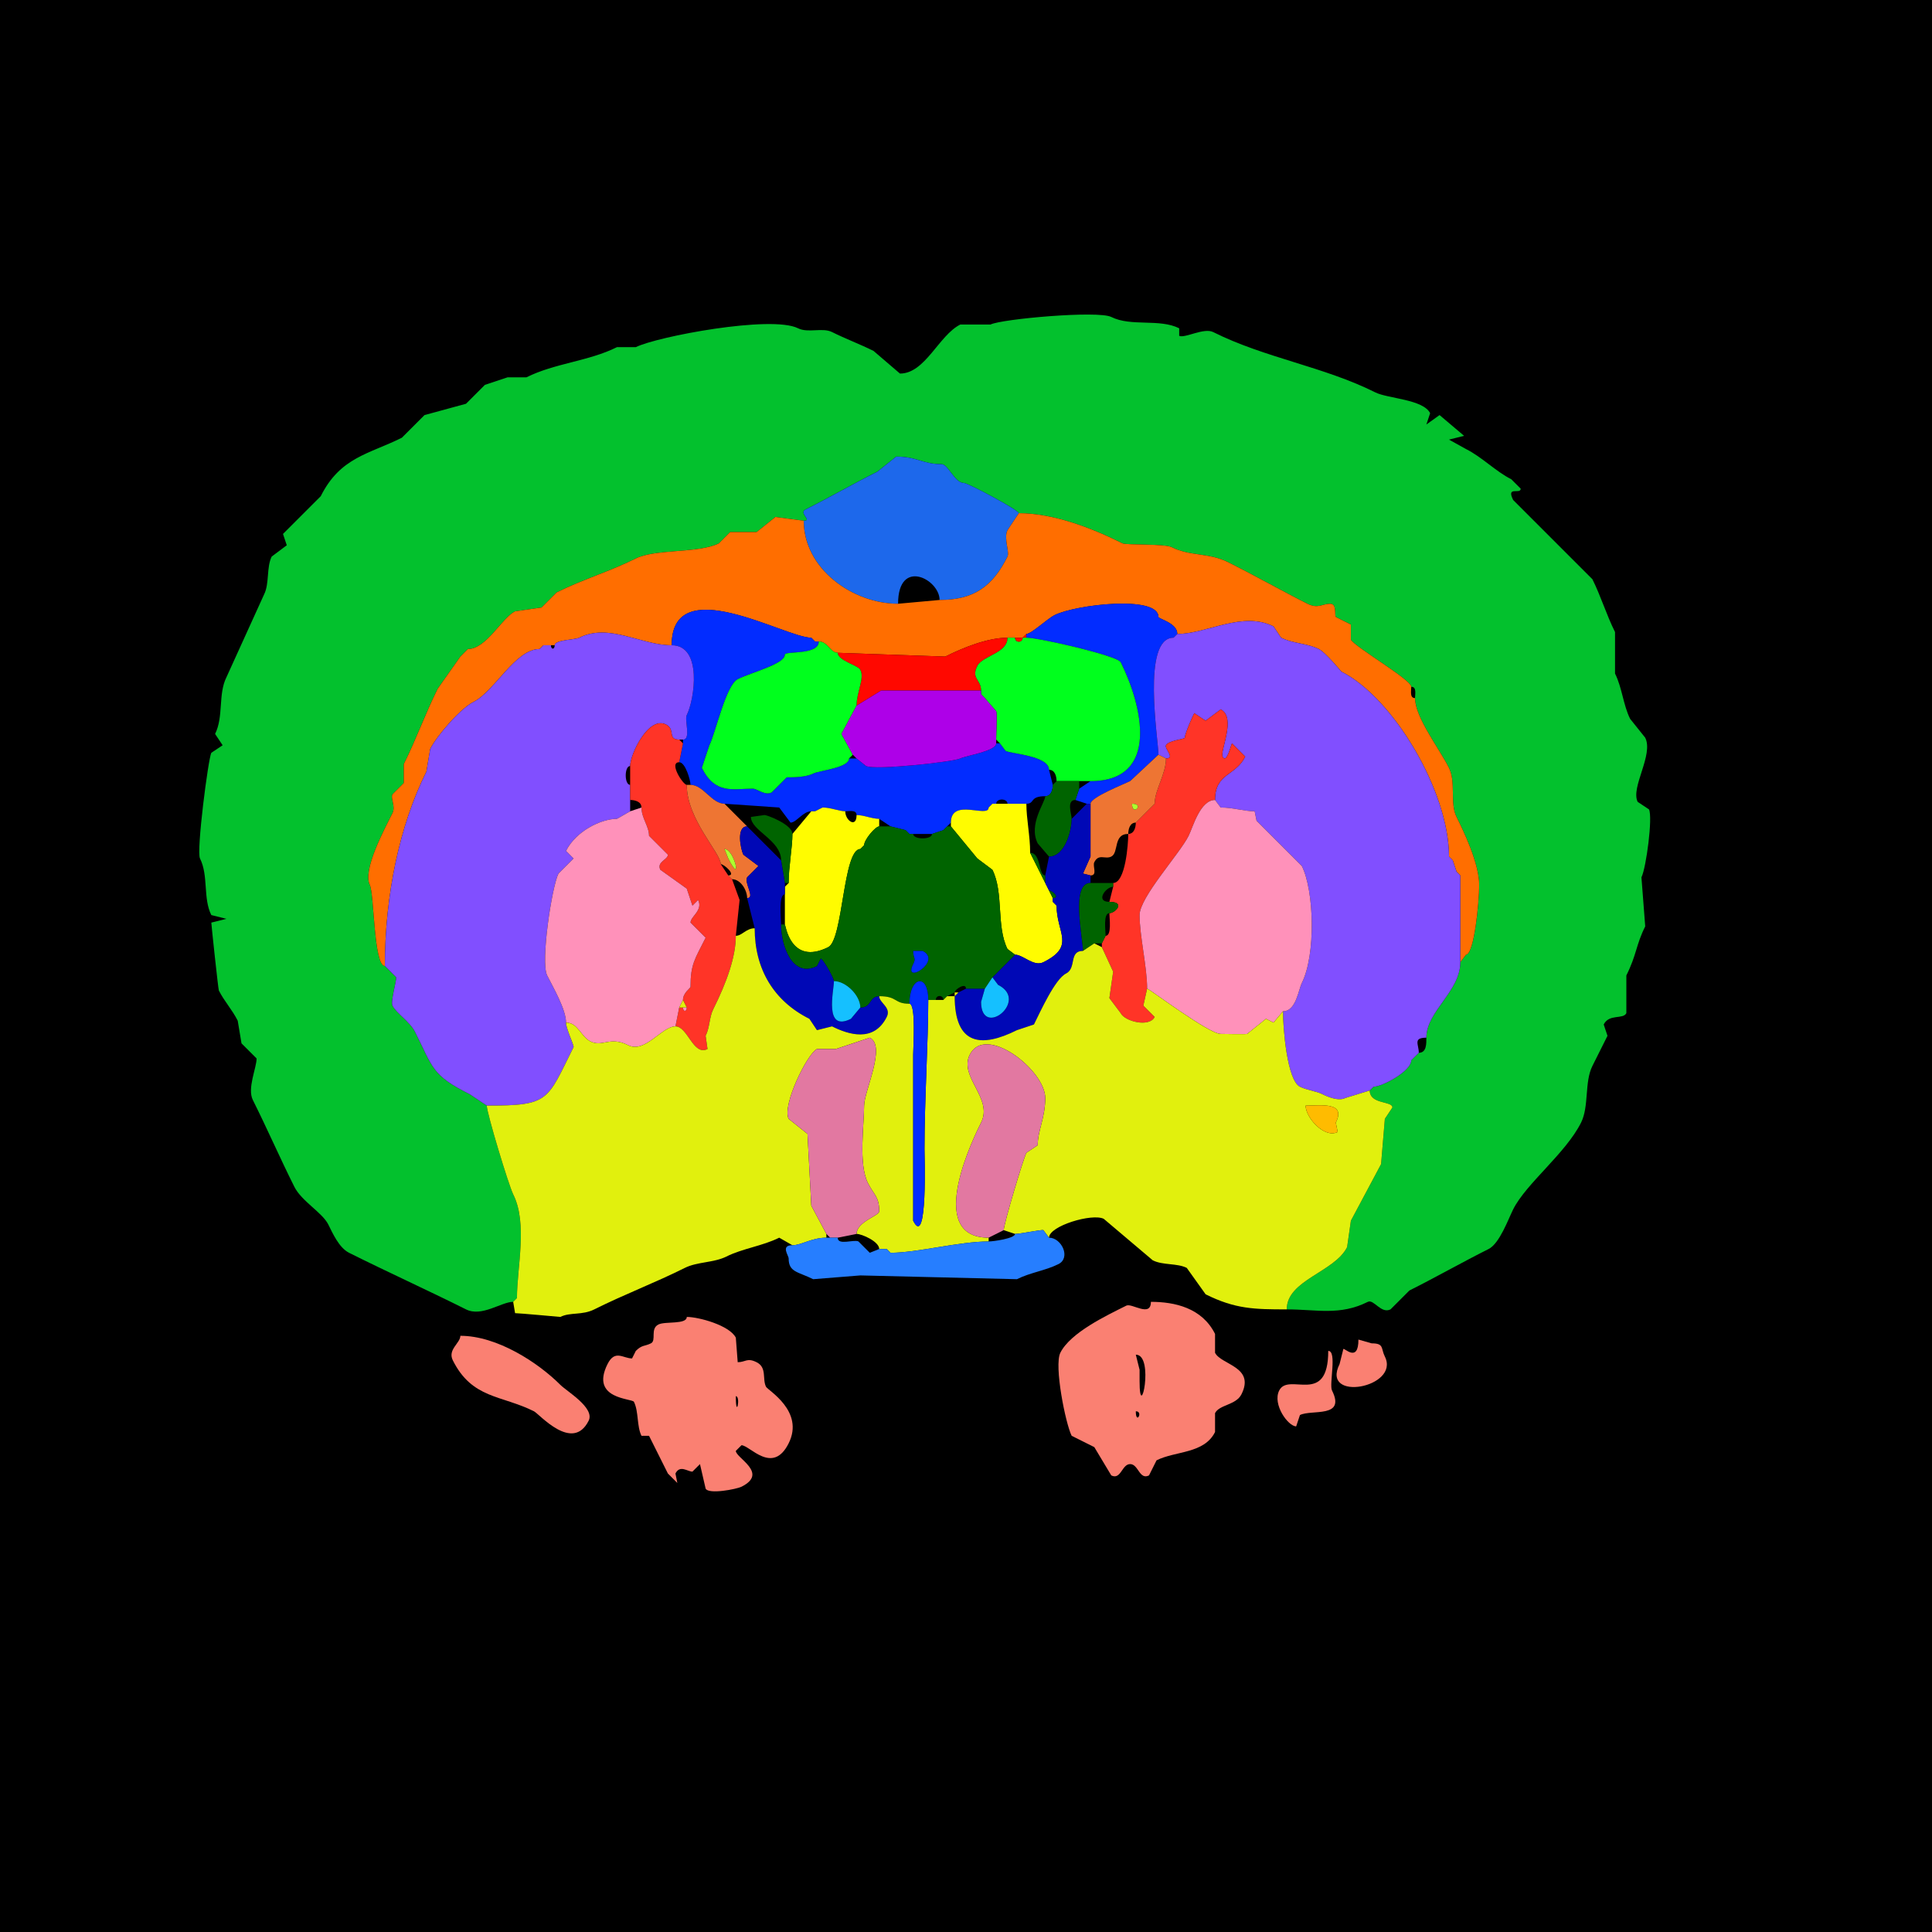 <svg xmlns="http://www.w3.org/2000/svg" xmlns:xlink="http://www.w3.org/1999/xlink" height="512" width="512">
<g>
<rect width="512" height="512" fill="#000000"  stroke-width="0" /> 
<path  fill="#03C12D" stroke-width="0" stroke="#03C12D" d = " M136 345 C132.862,345 127.691,349.096 123.5,347 113.19,341.845 102.801,337.151 92.5,332 89.831,330.665 88.102,326.704 87,324.5 85.413,321.326 79.924,318.347 78,314.5 74.16,306.821 70.86,299.22 67,291.5 65.47,288.441 68,283.018 68,280.5 L64,276.5 L63,270.5 C61.549,267.597 59.398,265.296 58,262.5 57.829,262.158 56,244.987 56,244.5 L60,243.5 L56,242.5 C53.76,238.021 55.293,232.086 53,227.5 52.011,225.522 55.168,201.164 56,199.5 L59,197.5 L57,194.5 C59.297,189.907 57.768,183.964 60,179.5 L70,157.5 C71.422,154.656 70.592,150.315 72,147.5 L76,144.5 L75,141.5 L85,131.5 C90.191,121.119 97.799,120.351 106.5,116 L112.5,110 L123.5,107 L128.5,102 L134.5,100 L139.5,100 C147.044,96.228 155.996,95.752 163.5,92 L168.5,92 C174.136,89.182 204.419,83.46 211.5,87 214.153,88.326 217.956,86.728 220.5,88 224.102,89.801 227.957,91.228 231.5,93 L238.5,99 C245.202,99 248.768,88.866 254.5,86 L262.5,86 C265.445,84.527 290.977,82.238 294.5,84 299.753,86.627 307.249,84.374 312.5,87 L312.5,89 C313.957,89.729 319.034,86.767 321.5,88 335.258,94.879 350.736,97.118 364.5,104 367.751,105.626 377.16,105.819 379,109.5 L378,112.5 L381.5,110 L388,115.5 L384,116.5 L388.5,119 C392.764,121.132 396.376,124.938 400.5,127 L403,129.5 C403,131.161 399.067,128.633 401,132.5 L422,153.5 C424.246,157.993 425.736,162.972 428,167.5 L428,178.5 C429.896,182.293 430.169,186.838 432,190.5 L436,195.5 C438.268,200.036 432.088,208.675 434,212.5 L437,214.5 C438.026,216.552 436.264,229.972 435,232.5 L436,245.5 C433.54,250.42 433.746,253.008 431,258.5 L431,268.5 C430.137,270.227 426.449,268.602 425,271.5 L426,274.5 L422,282.5 C419.86,286.781 421.151,293.199 419,297.5 414.92,305.66 404.428,313.644 401,320.5 399.721,323.058 397.403,329.549 394.5,331 387.487,334.507 380.421,338.539 373.5,342 L368.5,347 C365.982,348.259 364.055,344.223 362.5,345 355.05,348.725 349.013,347 341,347 341,339.199 353.673,337.155 357,330.5 357,330.5 358,323.5 358,323.5 358,323.5 366,308.5 366,308.5 366,308.5 367,296.5 367,296.5 367,296.5 369,293.5 369,293.5 369,291.714 363,292.722 363,289 363,289 364,288 364,288 366.312,288 374,283.878 374,281 374,281 375,280 375,280 375,280 376,279 376,279 378.109,279 378,276.465 378,275 378,267.989 387,262.762 387,255 387,255 388.5,253 388.5,253 390.632,253 392,239.275 392,234.5 392,228.767 387.733,219.966 386,216.5 384.171,212.843 385.891,207.282 384,203.5 381.407,198.314 375,190.109 375,185 375,183.952 375.473,182 374,182 374,180.117 358.941,171.383 358,169.5 358,169.5 358,165.5 358,165.5 358,165.5 354,163.5 354,163.5 353.617,162.734 354.316,160 352.5,160 350.428,160 349.301,161.401 346.5,160 340.087,156.793 332.866,152.683 325.5,149 320.305,146.402 315.445,147.472 310.5,145 308.619,144.059 298.451,144.475 297.5,144 289.207,139.853 279.086,136 270,136 270,135.187 256.518,128 255.5,128 252.962,128 251.302,123 249.5,123 244.488,123 243.073,121 237.5,121 237.5,121 232.5,125 232.5,125 226.161,128.17 219.83,131.835 213.5,135 211.532,135.984 215.405,138 213,138 213,138 205.5,137 205.5,137 205.5,137 200.5,141 200.5,141 200.5,141 193.5,141 193.5,141 193.5,141 190.5,144 190.5,144 185.159,146.67 173.657,145.421 168.5,148 161.733,151.384 154.225,153.637 147.5,157 147.5,157 143.5,161 143.5,161 143.5,161 136.5,162 136.5,162 132.973,163.764 128.881,172 124,172 124,172 123,173 123,173 123,173 122,174 122,174 122,174 116,182.5 116,182.5 112.759,188.983 110.305,195.89 107,202.5 107,202.5 107,207.5 107,207.5 107,207.5 104,210.5 104,210.5 103.427,211.645 104.914,213.673 104,215.5 101.894,219.713 96.032,230.564 98,234.5 99.184,236.867 99.028,256 102,256 102,256 104,258 104,258 104,258 105,259 105,259 105,260.344 103.476,265.452 104,266.5 105.009,268.519 108.628,270.756 110,273.5 114.757,283.013 114.425,284.963 124.5,290 124.5,290 129,293 129,293 129,294.956 134.786,314.072 136,316.5 139.893,324.285 137,335.776 137,344 137,344 136,345 136,345  Z"/>

<path  fill="#1D68EB" stroke-width="0" stroke="#1D68EB" d = " M249 159 C249,153.492 238,147.761 238,160 225.981,160 213,150.736 213,138 215.405,138 211.532,135.984 213.5,135 219.83,131.835 226.161,128.17 232.5,125 232.5,125 237.5,121 237.5,121 243.073,121 244.488,123 249.5,123 251.302,123 252.962,128 255.5,128 256.518,128 270,135.187 270,136 270,136 267,140.5 267,140.5 265.934,142.631 267.601,146.298 267,147.5 263.001,155.497 258.011,159 249,159  Z"/>

<path  fill="#FF6E00" stroke-width="0" stroke="#FF6E00" d = " M387 232 C387,241.279 387,248.905 387,255 387,255 388.5,253 388.5,253 390.632,253 392,239.275 392,234.5 392,228.767 387.733,219.966 386,216.5 384.171,212.843 385.891,207.282 384,203.5 381.407,198.314 375,190.109 375,185 373.527,185 374,183.048 374,182 374,180.117 358.941,171.383 358,169.5 358,169.5 358,165.5 358,165.5 358,165.5 354,163.5 354,163.5 353.617,162.734 354.316,160 352.5,160 350.428,160 349.301,161.401 346.5,160 340.087,156.793 332.866,152.683 325.5,149 320.305,146.402 315.445,147.472 310.5,145 308.619,144.059 298.451,144.475 297.5,144 289.207,139.853 279.086,136 270,136 270,136 267,140.5 267,140.5 265.934,142.631 267.601,146.298 267,147.5 263.001,155.497 258.011,159 249,159 249,159 238,160 238,160 225.981,160 213,150.736 213,138 213,138 205.5,137 205.5,137 205.5,137 200.5,141 200.5,141 200.5,141 193.5,141 193.5,141 193.5,141 190.5,144 190.5,144 185.159,146.67 173.657,145.421 168.5,148 161.733,151.384 154.225,153.637 147.5,157 147.5,157 143.5,161 143.5,161 143.5,161 136.5,162 136.5,162 132.973,163.764 128.881,172 124,172 124,172 123,173 123,173 123,173 122,174 122,174 122,174 116,182.5 116,182.5 112.759,188.983 110.305,195.89 107,202.5 107,202.5 107,207.5 107,207.5 107,207.5 104,210.5 104,210.5 103.427,211.645 104.914,213.673 104,215.5 101.894,219.713 96.032,230.564 98,234.5 99.184,236.867 99.028,256 102,256 102,237.37 105.86,218.781 113,204.5 113,204.5 114,198.5 114,198.5 115.792,194.916 122.053,187.723 125.5,186 131.097,183.202 136.545,172 143,172 143,172 144,171 144,171 144,171 146,171 146,171 146,171 147,171 147,171 147,169.546 152.366,169.567 153.5,169 161.434,165.033 169.853,171 178,171 178,151.068 208.03,169 215,169 215,169 216,170 216,170 216,170 217,170 217,170 219.364,170 220.053,173 222,173 222,173 250.5,174 250.5,174 255.076,171.712 261.649,169 267,169 267,169 269,169 269,169 269,169 271,169 271,169 271,169 272,168 272,168 273.348,168 277.497,164.001 279.5,163 285.066,160.217 307,157.654 307,163.5 307,164.008 312,165.078 312,168 319.863,168 329.222,161.861 337.5,166 337.5,166 339.5,169 339.5,169 342.622,170.561 346.423,170.462 349.5,172 351.315,172.908 355.432,177.966 355.5,178 369.095,184.797 384,209.61 384,227 384,227 385,228 385,228 385,228 386,231 386,231 386,231 387,232 387,232  Z"/>

<path  fill="#022CFF" stroke-width="0" stroke="#022CFF" d = " M288 213 L289,213 C289,211.291 297.845,207.827 299.5,207 299.5,207 307,200 307,200 307,196.16 302.451,169 311,169 311,169 312,168 312,168 312,165.078 307,164.008 307,163.5 307,157.654 285.066,160.217 279.5,163 277.497,164.001 273.348,168 272,168 272,168 272,169 272,169 275.346,169 296.136,173.773 297,175.5 302.621,186.743 307.646,207 289,207 289,207 286,209 286,209 286,209 285,212 285,212 285,212 288,213 288,213  Z"/>

<path  fill="#022CFF" stroke-width="0" stroke="#022CFF" d = " M242 221 L247,221 C247,221 250,220 250,220 250,220 251,219 251,219 251,219 252,218 252,218 252,211.307 262,216.953 262,214 262,214 263,213 263,213 263,213 264,213 264,213 264,211.514 267,211.514 267,213 267,213 272,213 272,213 274.319,213 272.749,211 277,211 278.577,211 279,209.238 279,208 279,208 278,204 278,204 278,200.299 268.02,199.76 266.5,199 266.5,199 265,197 265,197 265,197 264,197 264,197 264,199.076 256.068,200.216 254.5,201 252.728,201.886 231.889,204.194 229.5,203 229.5,203 227,201 227,201 227,201 225,201 225,201 225,203.485 217.162,204.169 215.5,205 213.625,205.937 210.563,206 208.5,206 208.5,206 204.5,210 204.5,210 202.675,210.913 200.684,209 199.5,209 194.259,209 189.566,210.633 186,203.5 186,203.5 188,197.5 188,197.5 189.659,194.182 192.383,181.558 195.5,180 199.113,178.193 208,176.004 208,173.5 208,172.45 217,173.729 217,170 217,170 216,170 216,170 216,170 215,169 215,169 208.03,169 178,151.068 178,171 186.218,171 184.06,185.38 182,189.5 181.338,190.824 183.207,196 181,196 181,196 181,197 181,197 181,197 180,202 180,202 181.661,202 183,206.854 183,208 186.39,208 188.621,213 192,213 192,213 206.5,214 206.5,214 206.5,214 209.5,218 209.5,218 211.067,218 212.771,215 215,215 215,215 216,215 216,215 216,215 218,214 218,214 220.124,214 222.436,215 224,215 225.048,215 227,214.527 227,216 229.011,216 230.989,217 233,217 233,217 236,219 236,219 236,219 240,220 240,220 240,220 241,221 241,221 241,221 242,221 242,221  Z"/>

<path  fill="#814FFF" stroke-width="0" stroke="#814FFF" d = " M364 288 L363,289 C363,289 356.5,291 356.5,291 354.706,291.897 351.824,290.662 350.5,290 348.745,289.122 346.346,288.923 344.5,288 341.073,286.287 340,272.365 340,268 343.486,268 344.075,262.349 345,260.5 348.73,253.04 348.278,236.056 345,229.5 345,229.5 336,220.5 336,220.5 336,220.5 333,217.5 333,217.5 333,217.5 332.5,215 332.5,215 329.748,215 326.777,214 323.5,214 323.5,214 322,212 322,212 322,204.802 327.357,205.786 330,200.5 330,200.5 326.5,197 326.5,197 326.292,197.104 325.076,202.653 324,200.5 323.266,199.032 327.712,190.106 323.5,188 323.5,188 319.5,191 319.5,191 319.5,191 316.5,189 316.5,189 316.41,189.045 314,194.32 314,195.5 314,195.905 309.644,196.211 309,197.5 308.54,198.42 311.578,201 309,201 309,201 307,200 307,200 307,196.16 302.451,169 311,169 311,169 312,168 312,168 319.863,168 329.222,161.861 337.5,166 337.5,166 339.5,169 339.5,169 342.622,170.561 346.423,170.462 349.5,172 351.315,172.908 355.432,177.966 355.5,178 369.095,184.797 384,209.61 384,227 384,227 385,228 385,228 385,228 386,231 386,231 386,231 387,232 387,232 387,241.279 387,248.905 387,255 387,262.762 378,267.989 378,275 374.392,275 376,276.774 376,279 376,279 375,280 375,280 375,280 374,281 374,281 374,283.878 366.312,288 364,288  Z"/>

<path  fill="#814FFF" stroke-width="0" stroke="#814FFF" d = " M150 271 C150,272.607 152.204,277.092 152,277.5 144.869,291.761 145.739,293 129,293 129,293 124.5,290 124.5,290 114.425,284.963 114.757,283.013 110,273.5 108.628,270.756 105.009,268.519 104,266.5 103.476,265.452 105,260.344 105,259 105,259 104,258 104,258 104,258 102,256 102,256 102,237.37 105.86,218.781 113,204.5 113,204.5 114,198.5 114,198.5 115.792,194.916 122.053,187.723 125.5,186 131.097,183.202 136.545,172 143,172 143,172 144,171 144,171 144,171 146,171 146,171 146,172.186 147,172.186 147,171 147,169.546 152.366,169.567 153.5,169 161.434,165.033 169.853,171 178,171 186.218,171 184.06,185.38 182,189.5 181.338,190.824 183.207,196 181,196 181,196 180,196 180,196 176.763,196 179.093,193.296 176.5,192 171.819,189.66 167,199.925 167,203 165.434,203 165.434,208 167,208 167,208 167,212 167,212 167,212 167,215 167,215 167,215 163.5,217 163.5,217 159.243,217 152.607,220.285 150,225.5 150,225.5 152,227.5 152,227.5 152,227.5 148,231.5 148,231.5 146.242,235.016 143.218,254.937 145,258.5 146.578,261.656 150,267.457 150,271  Z"/>

<path  fill="#FF0800" stroke-width="0" stroke="#FF0800" d = " M271 169 L272,169 C272,169 272,168 272,168 272,168 271,169 271,169  Z"/>

<path  fill="#FF0800" stroke-width="0" stroke="#FF0800" d = " M260 183 L233.5,183 L227,187 C227,183.322 229.169,179.839 228,177.5 227.417,176.334 222,175.055 222,173 222,173 250.5,174 250.5,174 255.076,171.712 261.649,169 267,169 267,173.162 260.374,173.753 259,176.5 257.304,179.892 260,180.009 260,183  Z"/>

<path  fill="#00FF1D" stroke-width="0" stroke="#00FF1D" d = " M286 207 L289,207 C307.646,207 302.621,186.743 297,175.5 296.136,173.773 275.346,169 272,169 272,169 271,169 271,169 271,170.399 269,170.399 269,169 269,169 267,169 267,169 267,173.162 260.374,173.753 259,176.5 257.304,179.892 260,180.009 260,183 260,183 260,184 260,184 260,184 261,185 261,185 261,185 264,188.5 264,188.5 264.305,189.11 264,194.284 264,196 264,196 265,197 265,197 265,197 266.5,199 266.5,199 268.02,199.76 278,200.299 278,204 279.577,204 280,205.762 280,207 281.631,207 284.369,207 286,207  Z"/>

<path  fill="#FF0800" stroke-width="0" stroke="#FF0800" d = " M269 169 L271,169 C271,170.399 269,170.399 269,169  Z"/>

<path  fill="#00FF1D" stroke-width="0" stroke="#00FF1D" d = " M226 200 L225,201 C225,203.485 217.162,204.169 215.5,205 213.625,205.937 210.563,206 208.5,206 208.5,206 204.5,210 204.5,210 202.675,210.913 200.684,209 199.5,209 194.259,209 189.566,210.633 186,203.5 186,203.5 188,197.5 188,197.5 189.659,194.182 192.383,181.558 195.5,180 199.113,178.193 208,176.004 208,173.5 208,172.45 217,173.729 217,170 219.364,170 220.053,173 222,173 222,175.055 227.417,176.334 228,177.5 229.169,179.839 227,183.322 227,187 227,187 223,194.5 223,194.5 223,194.5 226,200 226,200  Z"/>

<path  fill="#AE00E8" stroke-width="0" stroke="#AE00E8" d = " M226 200 L227,201 C227,201 229.5,203 229.5,203 231.889,204.194 252.728,201.886 254.5,201 256.068,200.216 264,199.076 264,197 264,197 264,196 264,196 264,194.284 264.305,189.11 264,188.5 264,188.5 261,185 261,185 261,185 260,184 260,184 260,184 260,183 260,183 260,183 233.5,183 233.5,183 233.5,183 227,187 227,187 227,187 223,194.5 223,194.5 223,194.5 226,200 226,200  Z"/>

<path  fill="#FF3427" stroke-width="0" stroke="#FF3427" d = " M292 251 L295,257.5 L294,264.5 L297,268.5 C298.089,270.678 304.572,272.355 306,269.5 L303,266.5 L304,262 C304,256.268 302,247.981 302,242.5 302,237.808 312.605,226.29 315,221.5 316.094,219.311 318.035,212 322,212 322,204.802 327.357,205.786 330,200.5 330,200.5 326.5,197 326.5,197 326.292,197.104 325.076,202.653 324,200.5 323.266,199.032 327.712,190.106 323.5,188 323.5,188 319.5,191 319.5,191 319.5,191 316.5,189 316.5,189 316.41,189.045 314,194.32 314,195.5 314,195.905 309.644,196.211 309,197.5 308.54,198.42 311.578,201 309,201 309,205.152 306,209.389 306,213 306,213 305,214 305,214 305,214 304,215 304,215 304,215 303,216 303,216 303,216 302,217 302,217 302,217 301,218 301,218 301,219.238 300.577,221 299,221 299,223.593 298.272,234 295,234 295,234 295,235 295,235 295,235 294,239 294,239 298.436,239 295.512,242 294,242 294,243.321 294.684,248 293,248 293,248 292,250 292,250 292,250 292,251 292,251  Z"/>

<path  fill="#FF3427" stroke-width="0" stroke="#FF3427" d = " M181 267 C181,268.186 182,268.186 182,267 182,267 181,265 181,265 181,263.06 183,261.892 183,261.5 183,255.461 184.161,254.179 187,248.5 187,248.5 183,244.5 183,244.5 183,242.829 186.382,241.264 185,238.5 185,238.5 183.5,240 183.5,240 183.5,240 182,235.5 182,235.5 182,235.5 175,230.5 175,230.5 173.948,228.396 177,227.83 177,226.5 177,226.5 172,221.5 172,221.5 172,218.952 170,216.834 170,214 170,212.423 168.238,212 167,212 167,212 167,208 167,208 167,208 167,203 167,203 167,199.925 171.819,189.66 176.5,192 179.093,193.296 176.763,196 180,196 180,196 181,197 181,197 181,197 180,202 180,202 177.139,202 181.017,208 182,208 182,217.149 191,226.023 191,229 191,229 193,232 193,232 193,232 194,233 194,233 194,233 196,238.5 196,238.5 196,238.5 195,248 195,248 195,253.522 192.614,260.273 189,267.5 187.953,269.594 188.138,272.224 187,274.5 187,274.5 187.5,278 187.5,278 183.688,279.906 182.279,272 179,272 179,272 180,267 180,267 180,267 181,267 181,267  Z"/>

<path  fill-rule="evenodd" fill="#EE7533" stroke-width="0" stroke="#EE7533" d = " M300 213 C300,216.479 303.479,213 300,213  M299 221 C294.949,221 296.573,225.963 294.5,227 292.845,227.827 291.191,226.118 290,228.5 289.477,229.546 290.951,232 289,232 289,232 287,231.5 287,231.5 287,231.5 289,227 289,227 289,222.376 289,218.051 289,213 289,211.291 297.845,207.827 299.5,207 299.5,207 307,200 307,200 307,200 309,201 309,201 309,205.152 306,209.389 306,213 306,213 305,214 305,214 305,214 304,215 304,215 304,215 303,216 303,216 303,216 302,217 302,217 302,217 301,218 301,218 299.423,218 299,219.762 299,221  Z"/>

<path  fill="#006400" stroke-width="0" stroke="#006400" d = " M284 217 C284,220.3 282.187,227 278,227 278,227 275,223.5 275,223.5 272.461,218.422 277,212.654 277,211 278.577,211 279,209.238 279,208 279,208 280,207 280,207 281.631,207 284.369,207 286,207 286,207 286,209 286,209 286,209 285,212 285,212 282.541,212 284,215.762 284,217  Z"/>

<path  fill-rule="evenodd" fill="#EE7533" stroke-width="0" stroke="#EE7533" d = " M192 225 L193,227.5 C196.778,235.055 194.676,225 192,225  M194 233 C196.319,233 198,235.957 198,238 200.224,238 197.193,234.115 198,232.5 198,232.5 201,229.5 201,229.5 201,229.5 197,226.5 197,226.5 196.293,225.087 195.019,219 198,219 198,219 192,213 192,213 188.621,213 186.39,208 183,208 183,208 182,208 182,208 182,217.149 191,226.023 191,229 191.886,229 195.221,232 193,232 193,232 194,233 194,233  Z"/>

<path  fill="#FF91BA" stroke-width="0" stroke="#FF91BA" d = " M304 262 C304.514,262 320.348,274 323.5,274 324,274 330.229,274.136 330.5,274 L335.5,270 L337.5,271 L340,268 C343.486,268 344.075,262.349 345,260.5 348.73,253.04 348.278,236.056 345,229.5 345,229.5 336,220.5 336,220.5 336,220.5 333,217.5 333,217.5 333,217.5 332.5,215 332.5,215 329.748,215 326.777,214 323.5,214 323.5,214 322,212 322,212 318.035,212 316.094,219.311 315,221.5 312.605,226.29 302,237.808 302,242.5 302,247.981 304,256.268 304,262  Z"/>

<path  fill="#FFFC00" stroke-width="0" stroke="#FFFC00" d = " M280 240 C280,247.291 285.14,250.68 276.5,255 273.958,256.271 271.132,253 269,253 269,253 267,251.5 267,251.5 263.975,245.45 266.064,236.628 263,230.5 263,230.5 259,227.5 259,227.5 259,227.5 252,219 252,219 252,219 252,218 252,218 252,211.307 262,216.953 262,214 262,214 263,213 263,213 263,213 264,213 264,213 264,213 267,213 267,213 267,213 272,213 272,213 272,217.077 273,221.431 273,226 273,226 277,234 277,234 277,234 278,236 278,236 278,236 279,238 279,238 279,238 279,239 279,239 279,239 280,240 280,240  Z"/>

<path  fill="#0008B6" stroke-width="0" stroke="#0008B6" d = " M254 263 L253,264 C253,277.111 260.13,277.685 269.5,273 269.5,273 274,271.5 274,271.5 275.72,268.059 279.589,259.456 282.5,258 285.381,256.559 283.169,252 287,252 287,248.49 283.686,234 289,234 289,234 289,232 289,232 289,232 287,231.5 287,231.5 287,231.5 289,227 289,227 289,222.376 289,218.051 289,213 289,213 288,213 288,213 288,213 284,217 284,217 284,220.3 282.187,227 278,227 278,227 277,232 277,232 277,232 277,234 277,234 277,234 278,236 278,236 278.896,236 281.026,238 279,238 279,238 279,239 279,239 279,239 280,240 280,240 280,247.291 285.14,250.68 276.5,255 273.958,256.271 271.132,253 269,253 269,253 263,259 263,259 263,259 264.5,261 264.5,261 272.929,265.215 260,275.413 260,265.5 260,265.5 261,262 261,262 259.376,262 258.25,262 256,262 256,262 254,263 254,263  Z"/>

<path  fill="#ADFF2F" stroke-width="0" stroke="#ADFF2F" d = " M300 213 C300,216.479 303.479,213 300,213  Z"/>

<path  fill="#FF91BA" stroke-width="0" stroke="#FF91BA" d = " M150 271 C153.203,271 153.892,274.696 156.5,276 159.647,277.573 161.596,274.548 166.5,277 170.949,279.225 175.386,272 179,272 179,272 180,267 180,267 180,267 181,265 181,265 181,263.06 183,261.892 183,261.5 183,255.461 184.161,254.179 187,248.5 187,248.5 183,244.5 183,244.5 183,242.829 186.382,241.264 185,238.5 185,238.5 183.5,240 183.5,240 183.5,240 182,235.5 182,235.5 182,235.5 175,230.5 175,230.5 173.948,228.396 177,227.83 177,226.5 177,226.5 172,221.5 172,221.5 172,218.952 170,216.834 170,214 170,214 167,215 167,215 167,215 163.5,217 163.5,217 159.243,217 152.607,220.285 150,225.5 150,225.5 152,227.5 152,227.5 152,227.5 148,231.5 148,231.5 146.242,235.016 143.218,254.937 145,258.5 146.578,261.656 150,267.457 150,271  Z"/>

<path  fill="#FFFC00" stroke-width="0" stroke="#FFFC00" d = " M208 237 L208,245 C208.172,245 209.452,256.024 219.5,251 223.447,249.027 223.392,225 228,225 228,225 229,224 229,224 229,222.52 231.991,219 233,219 233,219 233,217 233,217 230.989,217 229.011,216 227,216 227,219.543 224,217.49 224,215 222.436,215 220.124,214 218,214 218,214 216,215 216,215 216,215 215,215 215,215 215,215 210,221 210,221 210,224.629 209,229.716 209,234 209,234 208,235 208,235 208,235 208,237 208,237  Z"/>

<path  fill="#006400" stroke-width="0" stroke="#006400" d = " M208 234 L209,234 C209,229.716 210,224.629 210,221 210,218.465 202.901,215.8 202.5,216 202.5,216 199,216.5 199,216.5 199,220.167 207,222.616 207,228 207,228 208,234 208,234  Z"/>

<path  fill="#0008B6" stroke-width="0" stroke="#0008B6" d = " M233 264 C230.265,264 231.087,267 228,267 228,267 225.5,270 225.5,270 218.253,273.624 221,262.536 221,260 221,259.08 218.05,254 217.5,254 217.5,254 216.5,256 216.5,256 209.818,259.341 207,250.259 207,245 207,243.51 206.265,237 208,237 208,237 208,235 208,235 208,235 208,234 208,234 208,234 207,228 207,228 207,228 198,219 198,219 195.019,219 196.293,225.087 197,226.5 197,226.5 201,229.5 201,229.5 201,229.5 198,232.5 198,232.5 197.193,234.115 200.224,238 198,238 198,238 200,246 200,246 200,256.882 205.08,265.29 214.5,270 214.5,270 216.5,273 216.5,273 216.5,273 220.5,272 220.5,272 224.843,274.171 231.57,276.36 235,269.5 236.27,266.959 233,265.791 233,264  Z"/>

<path  fill-rule="evenodd" fill="#006400" stroke-width="0" stroke="#006400" d = " M242 252 C242,254.113 242.871,253.758 242,255.5 239.138,261.224 249.913,254.707 244.5,252 L242,252  M248 265 C248,263.601 250,263.601 250,265 250,265 251,264 251,264 251,264 253,263 253,263 253,262.187 256,260.272 256,262 258.25,262 259.376,262 261,262 261,262 263,259 263,259 263,259 269,253 269,253 269,253 267,251.5 267,251.5 263.975,245.45 266.064,236.628 263,230.5 263,230.5 259,227.5 259,227.5 259,227.5 252,219 252,219 252,219 251,219 251,219 251,219 250,220 250,220 250,220 247,221 247,221 247,222.566 242,222.566 242,221 242,221 241,221 241,221 241,221 240,220 240,220 240,220 236,219 236,219 236,219 233,219 233,219 231.991,219 229,222.52 229,224 229,224 228,225 228,225 223.392,225 223.447,249.027 219.5,251 209.452,256.024 208.172,245 208,245 208,245 207,245 207,245 207,250.259 209.818,259.341 216.5,256 216.5,256 217.5,254 217.5,254 218.05,254 221,259.08 221,260 224.222,260 228,263.844 228,267 231.087,267 230.265,264 233,264 237.954,264 236.864,266 241,266 241,258.805 246,257.682 246,265 246,265 248,265 248,265  Z"/>

<path  fill="#ADFF2F" stroke-width="0" stroke="#ADFF2F" d = " M192 225 L193,227.5 C196.778,235.055 194.676,225 192,225  Z"/>

<path  fill="#006400" stroke-width="0" stroke="#006400" d = " M277 232 L277,234 C277,234 273,226 273,226 275.96,226 275.124,232 277,232  Z"/>

<path  fill="#03C12D" stroke-width="0" stroke="#03C12D" d = " M386 231 L387,232 C387,232 386,231 386,231  Z"/>

<path  fill="#006400" stroke-width="0" stroke="#006400" d = " M290 250 L292,250 C292,250 293,248 293,248 293,246.679 292.316,242 294,242 295.512,242 298.436,239 294,239 290.162,239 293.055,235 295,235 295,235 295,234 295,234 293.026,234 291.483,234 289,234 283.686,234 287,248.49 287,252 287,252 290,250 290,250  Z"/>

<path  fill="#006400" stroke-width="0" stroke="#006400" d = " M278 236 C278.896,236 281.026,238 279,238 279,238 278,236 278,236  Z"/>

<path  fill="#006400" stroke-width="0" stroke="#006400" d = " M279 239 L280,240 C280,240 279,239 279,239  Z"/>

<path  fill-rule="evenodd" fill="#E1F00D" stroke-width="0" stroke="#E1F00D" d = " M346 293 C346,296.156 350.963,301.769 354.5,300 L354,297.5 C356.794,291.913 350.035,293 346,293  M137 344 L136,345 C136,345 136.5,348 136.5,348 137.529,348 148.488,349.006 148.5,349 151.123,347.688 154.251,348.624 157.5,347 165.56,342.97 173.481,340.009 181.5,336 184.784,334.358 189.167,334.666 192.5,333 196.81,330.845 202.092,330.204 206.5,328 206.5,328 210,330 210,330 212.366,330 215.086,328 219,328 219,328 219,327 219,327 219,327 215,319.5 215,319.5 215,319.5 214,300.5 214,300.5 214,300.5 209,296.5 209,296.5 207.213,292.927 213.902,279.299 216.5,278 216.5,278 221.5,278 221.5,278 221.5,278 230.5,275 230.5,275 234.946,277.223 229,289.114 229,293 229,298.134 227.463,308.425 230,313.5 231.563,316.627 233,317.108 233,321 233,322.219 227,323.771 227,327 228.422,327 233,329.033 233,331 233,331 235,331 235,331 235,331 236,332 236,332 243.028,332 254.204,329 262,329 262,329 262,328 262,328 244.653,328 258.574,300.352 260,297.5 263.249,291.001 254.045,285.41 257,279.5 261.132,271.237 277,283.585 277,291 277,296.246 275,299.577 275,303.5 275,303.5 272,305.5 272,305.5 271.118,307.264 266,324.364 266,326 266,326 269,327 269,327 270.414,327 276.084,325.792 276.5,326 276.5,326 278,328 278,328 278,324.872 289.447,321.473 292.5,323 292.5,323 305.5,334 305.5,334 308.199,335.35 311.924,334.712 314.5,336 314.5,336 319.5,343 319.5,343 327.35,346.925 332.473,347 341,347 341,339.199 353.673,337.155 357,330.5 357,330.5 358,323.5 358,323.5 358,323.5 366,308.5 366,308.5 366,308.5 367,296.5 367,296.5 367,296.5 369,293.5 369,293.5 369,291.714 363,292.722 363,289 363,289 356.5,291 356.5,291 354.706,291.897 351.824,290.662 350.5,290 348.745,289.122 346.346,288.923 344.5,288 341.073,286.287 340,272.365 340,268 340,268 337.5,271 337.5,271 337.5,271 335.5,270 335.5,270 335.5,270 330.5,274 330.5,274 330.229,274.136 324,274 323.5,274 320.348,274 304.514,262 304,262 304,262 303,266.5 303,266.5 303,266.5 306,269.5 306,269.5 304.572,272.355 298.089,270.678 297,268.5 297,268.5 294,264.5 294,264.5 294,264.5 295,257.5 295,257.5 295,257.5 292,251 292,251 292,251 290,250 290,250 290,250 287,252 287,252 283.169,252 285.381,256.559 282.5,258 279.589,259.456 275.72,268.059 274,271.5 274,271.5 269.5,273 269.5,273 260.13,277.685 253,277.111 253,264 253,264 251,264 251,264 251,264 250,265 250,265 250,265 248,265 248,265 248,265 246,265 246,265 246,276.252 245,291.356 245,304.5 245,305.631 245.893,331.286 242,323.5 242,323.5 242,279.5 242,279.5 242,277.55 242.79,266 241,266 236.864,266 237.954,264 233,264 233,265.791 236.27,266.959 235,269.5 231.57,276.36 224.843,274.171 220.5,272 220.5,272 216.5,273 216.5,273 216.5,273 214.5,270 214.5,270 205.08,265.29 200,256.882 200,246 197.75,246 196.624,248 195,248 195,253.522 192.614,260.273 189,267.5 187.953,269.594 188.138,272.224 187,274.5 187,274.5 187.5,278 187.5,278 183.688,279.906 182.279,272 179,272 175.386,272 170.949,279.225 166.5,277 161.596,274.548 159.647,277.573 156.5,276 153.892,274.696 153.203,271 150,271 150,272.607 152.204,277.092 152,277.5 144.869,291.761 145.739,293 129,293 129,294.956 134.786,314.072 136,316.5 139.893,324.285 137,335.776 137,344  Z"/>

<path  fill="#022CFF" stroke-width="0" stroke="#022CFF" d = " M242 252 C242,254.113 242.871,253.758 242,255.5 239.138,261.224 249.913,254.707 244.5,252 L242,252  Z"/>

<path  fill="#FF6E00" stroke-width="0" stroke="#FF6E00" d = " M104 258 L105,259 C105,259 104,258 104,258  Z"/>

<path  fill="#022CFF" stroke-width="0" stroke="#022CFF" d = " M246 265 C246,276.252 245,291.356 245,304.5 245,305.631 245.893,331.286 242,323.5 L242,279.5 C242,277.55 242.79,266 241,266 241,258.805 246,257.682 246,265  Z"/>

<path  fill="#15C0FF" stroke-width="0" stroke="#15C0FF" d = " M263 259 L264.5,261 C272.929,265.215 260,275.413 260,265.5 L261,262 C261,262 263,259 263,259  Z"/>

<path  fill="#15C0FF" stroke-width="0" stroke="#15C0FF" d = " M221 260 C224.222,260 228,263.844 228,267 228,267 225.5,270 225.5,270 218.253,273.624 221,262.536 221,260  Z"/>

<path  fill="#E1F00D" stroke-width="0" stroke="#E1F00D" d = " M254 263 L253,264 C253,264 253,263 253,263 253,263 254,263 254,263  Z"/>

<path  fill="#E1F00D" stroke-width="0" stroke="#E1F00D" d = " M181 267 L182,267 C182,267 181,265 181,265 181,265 180,267 180,267 180,267 181,267 181,267  Z"/>

<path  fill="#FF91BA" stroke-width="0" stroke="#FF91BA" d = " M181 267 L182,267 C182,268.186 181,268.186 181,267  Z"/>

<path  fill="#E278A1" stroke-width="0" stroke="#E278A1" d = " M220 328 L222,328 C222,328 227,327 227,327 227,323.771 233,322.219 233,321 233,317.108 231.563,316.627 230,313.5 227.463,308.425 229,298.134 229,293 229,289.114 234.946,277.223 230.5,275 230.5,275 221.5,278 221.5,278 221.5,278 216.5,278 216.5,278 213.902,279.299 207.213,292.927 209,296.5 209,296.5 214,300.5 214,300.5 214,300.5 215,319.5 215,319.5 215,319.5 219,327 219,327 219,327 220,328 220,328  Z"/>

<path  fill="#E278A1" stroke-width="0" stroke="#E278A1" d = " M266 326 L262,328 C244.653,328 258.574,300.352 260,297.5 263.249,291.001 254.045,285.41 257,279.5 261.132,271.237 277,283.585 277,291 277,296.246 275,299.577 275,303.5 275,303.5 272,305.5 272,305.5 271.118,307.264 266,324.364 266,326  Z"/>

<path  fill="#FFBB00" stroke-width="0" stroke="#FFBB00" d = " M346 293 C346,296.156 350.963,301.769 354.5,300 L354,297.5 C356.794,291.913 350.035,293 346,293  Z"/>

<path  fill="#267EFF" stroke-width="0" stroke="#267EFF" d = " M235 331 L236,332 C243.028,332 254.204,329 262,329 263.296,329 269,328.175 269,327 270.414,327 276.084,325.792 276.5,326 276.5,326 278,328 278,328 281.331,328 283.856,333.322 280.5,335 277.002,336.749 273.098,337.201 269.5,339 269.5,339 228,338 228,338 228,338 215.5,339 215.5,339 211.496,336.998 209,337.178 209,333.5 209,332.696 206.799,330 210,330 212.366,330 215.086,328 219,328 219,328 220,328 220,328 220,328 222,328 222,328 222,330.144 226.262,328.381 227.5,329 227.5,329 230.5,332 230.5,332 230.5,332 233,331 233,331 233,331 235,331 235,331  Z"/>

<path  fill-rule="evenodd" fill="#FA8072" stroke-width="0" stroke="#FA8072" d = " M301 374 C301,377.746 303.091,374 301,374  M301 359 L302,363 L302,366 C302,377.65 306.055,359 301,359  M305 345 C305,349.215 299.949,345.276 298.5,346 293.257,348.622 283.679,353.143 281,358.5 279.298,361.904 282.369,377.237 284,380.5 L290,383.5 L294.5,391 C297.075,392.287 297.286,388 299.5,388 301.714,388 301.925,392.287 304.5,391 L306.5,387 C311.565,384.468 319.101,385.299 322,379.5 L322,374.5 C323.141,372.218 327.55,372.399 329,369.5 332.668,362.163 323.615,361.729 322,358.5 L322,353.5 C318.539,346.578 311.293,345 305,345  Z"/>

<path  fill-rule="evenodd" fill="#FA8072" stroke-width="0" stroke="#FA8072" d = " M195 370 C195,376.447 196.39,370 195,370  M182 349 C182,351.072 176.294,350.103 174.5,351 172.219,352.141 174.03,355.235 172.5,356 170.838,356.831 170.147,356.353 168.5,358 L167.5,360 C165.14,360 162.973,357.555 161,361.5 156.314,370.873 167.528,370.555 168,371.5 169.283,374.066 168.733,377.966 170,380.5 L172,380.5 C173.798,384.096 175.384,387.267 177,390.5 L179.5,393 L179,390.5 C180.193,388.114 182.231,390 183.5,390 L185.5,388 L187,394.5 C187.796,396.093 195.221,394.639 196.5,394 203.787,390.357 195,386.379 195,384.5 L196.5,383 C198.685,383 204.755,390.991 209,382.5 213.27,373.961 203.478,368.457 203,367.5 201.964,365.428 203.317,362.409 200.5,361 197.979,359.74 197.57,361 195.5,361 L195,354.5 C193.367,351.235 185.165,349 182,349  Z"/>

<path  fill="#FA8072" stroke-width="0" stroke="#FA8072" d = " M122 354 C122,355.947 118.572,357.644 120,360.5 125.12,370.741 132.865,369.682 141.5,374 142.927,374.714 151.738,385.024 156,376.5 157.7,373.099 150.256,368.756 148.5,367 142.625,361.125 131.779,354 122,354  Z"/>

<path  fill="#FA8072" stroke-width="0" stroke="#FA8072" d = " M360 355 C360,361.284 356.205,357.091 356,357.5 L355,361.5 C349.918,371.665 371.127,367.753 367,359.5 365.912,357.324 366.863,356 363.5,356 L360,355  Z"/>

<path  fill="#FA8072" stroke-width="0" stroke="#FA8072" d = " M352 358 C352,372.844 341.493,363.515 339,368.5 337.158,372.185 341.368,378 343.5,378 L344.5,375 C347.609,373.446 356.705,375.91 353,368.5 352.178,366.856 354.39,358 352,358  Z"/>

</g>
</svg>
